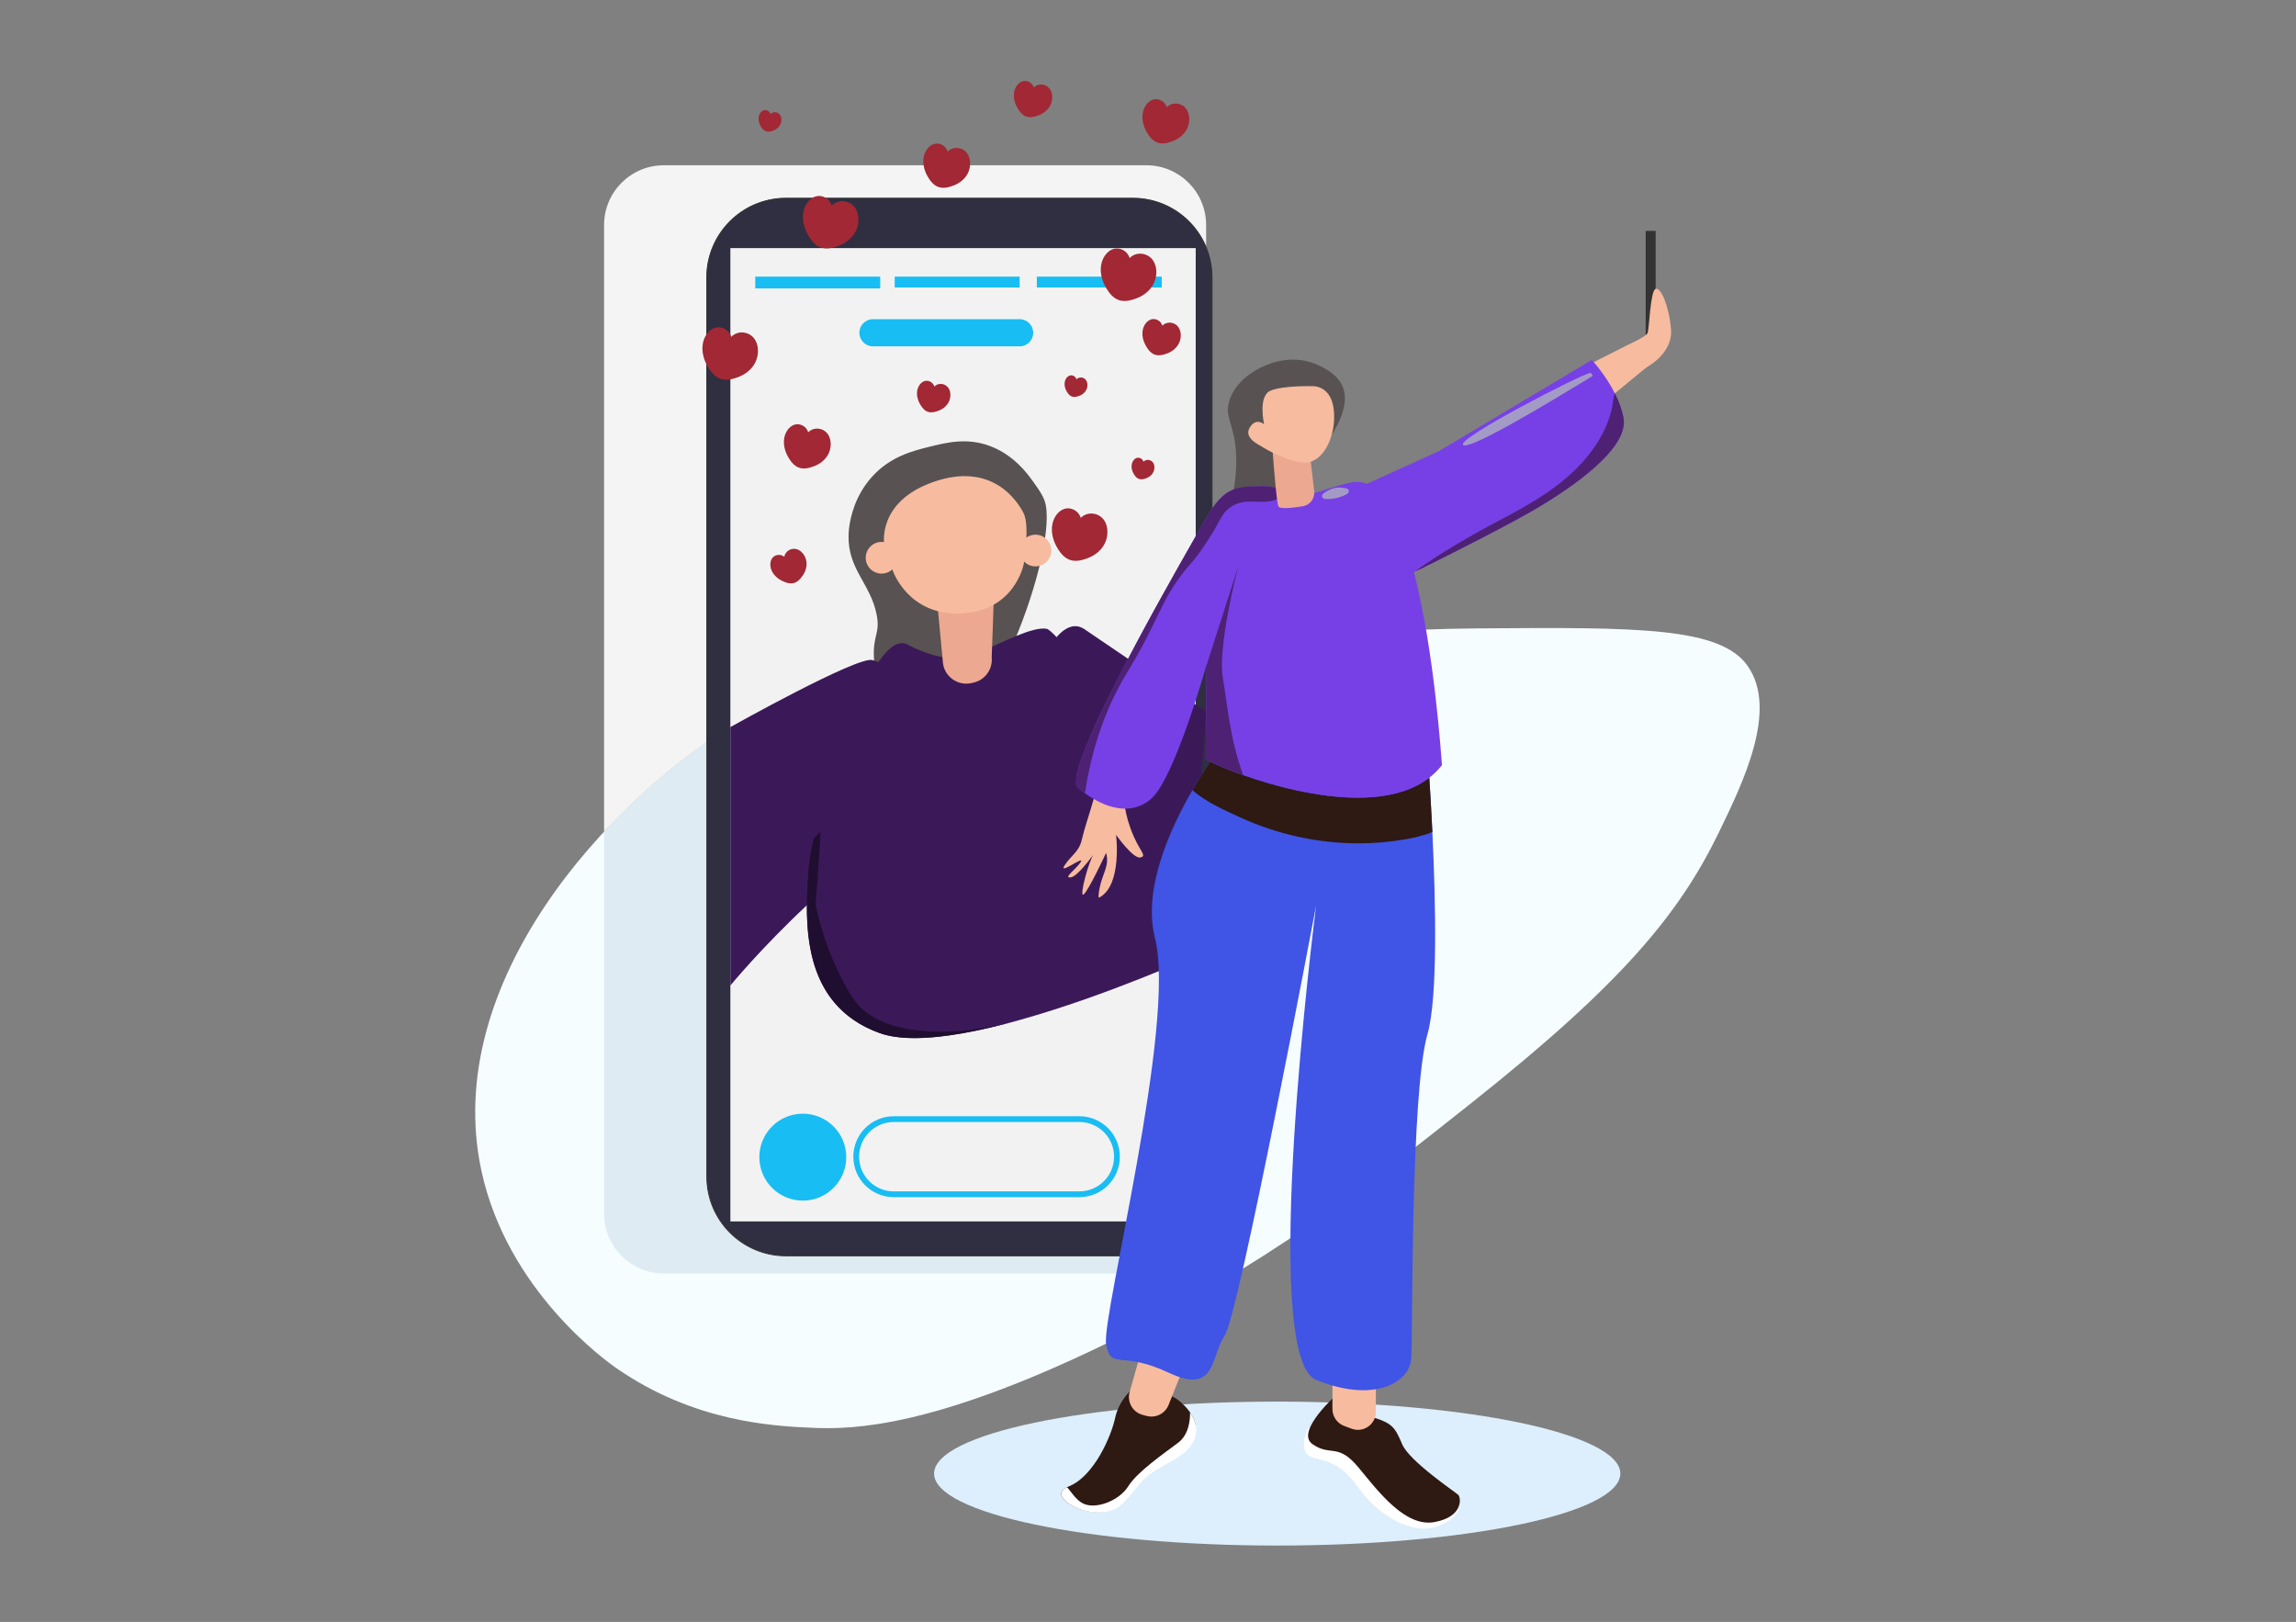 <svg width="3178.667" height="2245.333" xmlns="http://www.w3.org/2000/svg"><rect width="100%" height="100%" fill="#808080" stroke="none"/><path d="M7690.52 9374.53c1286.58 774.17 2678.98 865.87 3281.58 905.57 385 25.4 686.1 16.8 1110.5 8.2 461.6-9.4 1069-18.8 2088.6 15.6 559.9 18.8 738 33.8 1225.2 37.7 1675.6 13.2 2519.1 11.5 2798.9-395.84 313.5-456.53-50.8-1207.54-301.6-1724.61-412.9-851.43-1008-1572.25-2563.3-2808.35-1113.1-884.7-2178.4-1721.1-3816.7-2516.2-1794.98-871.2-2630.48-893.4-3044.02-876.5-425.57 17.4-1247.96 61.8-2054.44 622-112.13 77.9-1136.03 810.8-1404.19 2054.5-419.78 1946.8 1293.04 3843.73 2679.47 4677.93" style="fill:#f6fdff;fill-opacity:1;fill-rule:nonzero;stroke:none" transform="matrix(.133 0 0 -.133 0 2245.333)"/><path d="M16866.5 1544.2c0-413.8-1599.1-749.2-3571.7-749.2s-3571.72 335.4-3571.72 749.2c0 413.8 1599.12 749.2 3571.72 749.2s3571.7-335.4 3571.7-749.2" style="fill:#ddeefc;fill-opacity:1;fill-rule:nonzero;stroke:none" transform="matrix(.133 0 0 -.133 0 2245.333)"/><path d="M17234.1 13281.9h-103.7v1196.8h103.7v-1196.8" style="fill:#333;fill-opacity:1;fill-rule:nonzero;stroke:none" transform="matrix(.133 0 0 -.133 0 2245.333)"/><path d="M6288.01 8225.37v6314.53c0 343.6 278.5 622.1 622.04 622.1H11933c343.5 0 622-278.5 622-622.1v-220.7c-126.5 296.2-420.4 503.8-762.9 503.8H8181.77c-457.92 0-829.12-371.2-829.12-829.1V9154.35c-359.9-252.37-727.94-567.4-1064.64-928.98" style="fill:#f4f4f4;fill-opacity:1;fill-rule:nonzero;stroke:none" transform="matrix(.133 0 0 -.133 0 2245.333)"/><path d="M11619.3 3626.9H6910.05c-343.54 0-622.04 278.5-622.04 622.1v3976.37c336.7 361.58 704.74 676.61 1064.64 928.98V4634.8c0-457.9 371.2-829.1 829.12-829.1h3471.33c-11.7-61.7-23-121.5-33.8-178.8" style="fill:#dfebf2;fill-opacity:1;fill-rule:nonzero;stroke:none" transform="matrix(.133 0 0 -.133 0 2245.333)"/><path d="M11792.1 3810.7H8181.77c-455.15 0-824.12 369-824.12 824.1v9359.1c0 455.1 368.97 824.1 824.12 824.1h3610.33c455.2 0 824.2-369 824.2-824.1V4634.8c0-455.1-369-824.1-824.2-824.1" style="fill:#2f2f41;fill-opacity:1;fill-rule:nonzero;stroke:none" transform="matrix(.133 0 0 -.133 0 2245.333)"/><path d="M11792.1 3810.7v5H8181.77c-226.21 0-430.96 91.7-579.21 239.9-148.24 148.3-239.91 353-239.91 579.2v9359.1c0 226.2 91.67 430.9 239.91 579.2 148.25 148.2 353 239.9 579.21 239.9h3610.33c226.3 0 431-91.7 579.3-239.9 148.2-148.3 239.9-353 239.9-579.2V4634.8c0-226.2-91.7-430.9-239.9-579.2-148.3-148.2-353-239.9-579.3-239.9v-10c458 0 829.2 371.2 829.2 829.1v9359.1c0 457.9-371.2 829.1-829.2 829.1H8181.77c-457.92 0-829.12-371.2-829.12-829.1V4634.8c0-457.9 371.2-829.1 829.12-829.1h3610.33v5" style="fill:#333;fill-opacity:1;fill-rule:nonzero;stroke:none" transform="matrix(.133 0 0 -.133 0 2245.333)"/><path d="M7602.67 4168.8h4843.93v10130.9H7602.67z" style="fill:#f2f2f2;fill-opacity:1;fill-rule:nonzero;stroke:none" transform="matrix(.133 0 0 -.133 0 2245.333)"/><path d="M9162.35 13880.3H7861.83v122.5h1300.52v-122.5M10613.7 13889.7H9313.13v113.1h1300.57v-113.1M12093.2 13889.7h-1300.5v113.1h1300.5v-113.1M10613.7 13277.2H9086.96c-78.07 0-141.36 63.2-141.36 141.3 0 78.1 63.29 141.4 141.36 141.4h1526.74c78 0 141.3-63.3 141.3-141.4 0-78.1-63.3-141.3-141.3-141.3" style="fill:#18bdf3;fill-opacity:1;fill-rule:nonzero;stroke:none" transform="matrix(.133 0 0 -.133 0 2245.333)"/><path d="M8841.93 11411.2c-8.54-54.6-8.82-96.5-9.01-105.9-6.75-348.6 228.21-499.5 291.73-817.7 39.28-196.6-36.88-207.3-28.27-442.9 13.79-377.29 228.65-885.14 502.48-942.61 607.84-127.54 1389.24 1937.11 1288.14 2516.41-15.1 86.1-63.8 154-136.8 255.9-53.3 74.4-195.3 272.5-447.5 366.1-238.1 88.4-447.39 36.3-631.45-9.4-170.53-42.4-403.06-100.2-593.72-311-184.83-204.4-224.04-435.1-235.6-508.9" style="fill:#585252;fill-opacity:1;fill-rule:nonzero;stroke:none" transform="matrix(.133 0 0 -.133 0 2245.333)"/><path d="M9341.41 11076.6c0-91-73.84-164.9-164.92-164.9-91.08 0-164.92 73.9-164.92 164.9 0 91.1 73.84 165 164.92 165 91.08 0 164.92-73.9 164.92-165M10943.5 11152c0-91.1-73.8-164.9-164.9-164.9-91.1 0-164.9 73.8-164.9 164.9 0 91.1 73.8 164.9 164.9 164.9 91.1 0 164.9-73.8 164.9-164.9" style="fill:#f7bb9f;fill-opacity:1;fill-rule:nonzero;stroke:none" transform="matrix(.133 0 0 -.133 0 2245.333)"/><path d="M12446.6 6937.9s-920.6-417.2-1826.3-670.7c-572-160.1-1138-254.9-1462.7-138.2-838.7 301.6-772.7 1187.4-744.5 1677.5 4.6 80.1 24.4 201.4 55.9 347.6 112.3 520.2 374 1355.8 634.3 1775.7 113.6 183.4 227 287.5 327.6 251.6 0 0 424.1-245.1 716.3-113.1 292.1 131.9 607.8 296.8 749.2 268.6 141.3-28.3 1672.7-2015.3 1550.2-3399" style="fill:#3b1959;fill-opacity:1;fill-rule:nonzero;stroke:none" transform="matrix(.133 0 0 -.133 0 2245.333)"/><path d="M9308.42 9898.64s-4.98-22.92-14.46-64.38c-78.92-345.29-469.85-1977.09-894.84-2374.39-476.03-445-796.45-835.17-796.45-835.17v2689.65s1328.79 744.45 1479.58 697.35c150.78-47.09 226.17-113.06 226.17-113.06M11282.8 10336.9l1272.1-863.67-143.7-1935.16-1463 2643.33s155.5 268.5 334.6 155.5" style="fill:#3b1959;fill-opacity:1;fill-rule:nonzero;stroke:none" transform="matrix(.133 0 0 -.133 0 2245.333)"/><path d="M8808.95 4837.9c0-249.8-202.53-452.3-452.35-452.3-249.83 0-452.36 202.5-452.36 452.3s202.53 452.4 452.36 452.4c249.82 0 452.35-202.6 452.35-452.4M11235.6 4451.5v30H9303.71c-99.81 0-189.89 40.4-255.33 105.8-65.4 65.4-105.75 155.5-105.77 255.3.02 99.8 40.37 189.9 105.77 255.4 65.44 65.4 155.52 105.7 255.33 105.7h1931.89c99.9 0 189.9-40.3 255.4-105.7 65.4-65.5 105.7-155.6 105.7-255.4 0-99.8-40.3-189.9-105.7-255.3-65.5-65.4-155.5-105.8-255.4-105.8v-60c116.2 0 221.7 47.2 297.8 123.4 76.2 76.1 123.4 181.5 123.3 297.7.1 116.2-47.1 221.7-123.3 297.8-76.1 76.2-181.6 123.3-297.8 123.3H9303.71c-116.19 0-221.65-47.1-297.76-123.3-76.16-76.1-123.35-181.6-123.34-297.8-.01-116.2 47.18-221.6 123.34-297.7 76.11-76.2 181.57-123.4 297.76-123.4h1931.89v30" style="fill:#18bdf3;fill-opacity:1;fill-rule:nonzero;stroke:none" transform="matrix(.133 0 0 -.133 0 2245.333)"/><path d="m9718.37 11006 95.42-1005.7c6.77-151.63 148.42-260.59 296.71-228.24l21.1 4.61c121.6 26.53 203.9 140.1 191.3 263.93l36.3 993.6-640.83-28.2" style="fill:#eca891;fill-opacity:1;fill-rule:nonzero;stroke:none" transform="matrix(.133 0 0 -.133 0 2245.333)"/><path d="M9294.29 10940s160.21-471.2 716.21-442.9c556 28.2 645.6 513.6 645.6 513.6s65.9 395.8 0 527.7c-66 132-329.9 537.2-933.02 329.9-603.14-207.4-518.32-659.7-518.32-659.7l89.53-268.6" style="fill:#f7bb9f;fill-opacity:1;fill-rule:nonzero;stroke:none" transform="matrix(.133 0 0 -.133 0 2245.333)"/><path d="M9520.58 6077.1c-139.41 0-262.68 15.9-362.98 51.9-656.05 235.9-758.54 829.3-758.57 1311.13 0 6.58.02 13.18.06 19.72l.03.02c33.33 31.16 66.43 69.89 99.21 115.02-2.73-35.05-5.5-70.02-8.33-104.89 16.5-82.47 43.98-201.11 90-340 100.18-302.4 245.78-572.6 330-680 161.63-206.1 484.74-306.2 879.86-306.2 250.84 0 530.74 40.4 816.84 119.6-390.7-108.6-777.79-186.3-1086.12-186.3" style="fill:#200e30;fill-opacity:1;fill-rule:nonzero;stroke:none" transform="matrix(.133 0 0 -.133 0 2245.333)"/><path d="M8399.09 7459.85c.71 126.73 8.17 245.16 14.01 346.65 4.6 80.1 24.4 201.4 55.9 347.6 22.8 24.5 47.2 47.81 73 70-9.26-162.91-19.89-327.62-32-494.1-3.77-51.9-7.66-103.6-11.67-155.11-32.78-45.13-65.88-83.86-99.21-115.02" style="fill:#200e30;fill-opacity:1;fill-rule:nonzero;stroke:none" transform="matrix(.133 0 0 -.133 0 2245.333)"/><path d="M10606.7 6263.4c4.6 1.3 9.1 2.5 13.6 3.8-4.5-1.3-9.1-2.5-13.6-3.8" style="fill:#dadada;fill-opacity:1;fill-rule:nonzero;stroke:none" transform="matrix(.133 0 0 -.133 0 2245.333)"/><path d="M13365.1 11447.1c29.1 98.8 79.3 190.8 104.5 290.7 25.3 100 21 216.2-47.8 293-52.7 58.9-132.2 146.7-207.1 172-74.9 25.4-80 27.6-122.5 94.3-42.6 66.6-98.1 143.2-21.9 164.3 14.6 4.1 36.6-27.2 58.5-58.5 21.5-30.6 43-61.2 57.6-58.7 76 13 93.7 214.5 150.1 267 82.5 76.9 207.5 104.8 314.8 70.3 107.3-34.6 192.7-130.1 214.9-240.6-191.8-288.1-240.3-367.6-236.8-370 9.1-6.4 472.8 469.3 348.6 782.2-55.9 141-216.2 210.7-273.3 235.6-203.4 88.5-390.2 37-452.3 18.8-29-8.4-359.1-110-452.4-386.4-61-181 46.8-237.5 66-546.6 24.5-394.1-123.3-745.6-94.2-753.9 11.9-3.4 26.6 58.8 94.2 94.3 34.1 17.9 65.6 20.5 109.5 24.2 50.8 4.3 92.7 3.4 143.8-11.2 46.4-13.2 90.5-43.1 109-87.6 31.2-75.1-17.6-156.5-40.6-234.5-28.2-95.7-15.5-202.9 34.3-289.3 49.8-86.6 136.1-151.2 233.1-174.8-98.8 24-84.5 213.1-92.7 286.9-16 145.7-40 273.3 2.7 418.5" style="fill:#585252;fill-opacity:1;fill-rule:nonzero;stroke:none" transform="matrix(.133 0 0 -.133 0 2245.333)"/><path d="M13619.9 2024.8s-141.3-273.3 66-320.4c207.3-47.1 311-103.6 471.2-329.8 160.2-226.2 508.9-471.202 782.2-386.401 273.3 84.801 253.8 243.001 253.8 243.001l-1573.2 793.6" style="fill:#fff;fill-opacity:1;fill-rule:nonzero;stroke:none" transform="matrix(.133 0 0 -.133 0 2245.333)"/><path d="M12201.6 1709.1c-405.2-226.1-273.3-216.7-518.3-471.2-241.6-250.798-822.2 57.1-576.4 165.1 3.5 1.6 7.1 3.2 10.9 4.6 273.3 103.6 452.4 537.1 490.1 716.2 37.7 179.1 169.6 292.1 169.6 292.1s329.9 18.9 488.4-107.8c42.7-34.1 87.2-76.9 121.4-125.6v-.1c92.8-132.1 110.3-308.1-185.7-473.3M13926.2 2378.2s-452.3-395.8-263.9-527.7c188.5-131.9 263.9 18.8 480.7-245 216.7-263.9 490-622 791.6-565.5 301.6 56.6 273.3 254.5 245 282.7-28.3 28.3-508.9 348.7-584.3 527.8-75.4 179.1-103.6 216.7-311 282.7-207.3 66-358.1 245-358.1 245" style="fill:#2e1913;fill-opacity:1;fill-rule:nonzero;stroke:none" transform="matrix(.133 0 0 -.133 0 2245.333)"/><path d="M12215.7 1685.6c-405.2-226.2-282.7-197.9-527.7-452.4-241.6-250.798-826.9 61.8-581.1 169.8 40.2-42.1 91-132.1 166.4-169.8 132-66 377 28.3 471.2 179.1 94.3 150.8 367.6 339.2 518.4 452.3 117.3 88.1 126.3 250.1 124.4 317.8 92.8-132.1 124.5-331.6-171.6-496.8" style="fill:#fff;fill-opacity:1;fill-rule:nonzero;stroke:none" transform="matrix(.133 0 0 -.133 0 2245.333)"/><path d="m11865.4 2770-106.7-376.7c-29.4-103.6 32.1-211.1 136.2-238.4l42-11c93.7-24.6 191.2 24.6 227.2 114.6l182 455-480.7 56.5M14322 2557.3v-370.6c0-130.7-130.6-221.3-253-175.3l-77.8 29.1c-73.1 27.4-121.5 97.3-121.5 175.4v341.4h452.3" style="fill:#f7bb9f;fill-opacity:1;fill-rule:nonzero;stroke:none" transform="matrix(.133 0 0 -.133 0 2245.333)"/><path d="M14859.2 6119.6c-179.1-622-150.8-3138.2-169.6-3383.2-18.9-245.1-386.4-461.8-989.6-216.8-596.8 242.4-12.4 4840.9-.2 4936.7-17.1-90.3-802.4-4251.2-951.6-4474.9-150.8-226.2-84.8-622-584.3-386.4-499.5 235.6-603.1 18.8-650.2 301.6-47.2 282.7 735 3336.1 508.9 4221.89-125.3 490.61 133.8 1096.71 390 1540.01 148.1 256.4 295.3 458.3 366.7 551.8 28 36.9 44.3 56.9 44.3 56.9l947.7-96.5 1087.9-110.8s28-362 50.8-838.3c34.8-729 57.5-1725.8-50.8-2102" style="fill:#4054e6;fill-opacity:1;fill-rule:nonzero;stroke:none" transform="matrix(.133 0 0 -.133 0 2245.333)"/><path d="M14142.1 8104.11c-425.4 0-850.8 94.27-1237.1 272.4-119.5 55.09-348 151.49-492.4 281.99 63.8 110.38 127.3 210.65 184.8 296.53 63-31.85 185.6-84.73 344.7-140.93 314.1-110.93 770.6-234.74 1191.3-234.74 50.8 0 101 1.8 150.4 5.64 225.2 17.45 433.2 77.33 594.3 202.36 9.5-147.19 21.3-344.09 31.9-565.76-88.3-35.9-183.3-57.99-277.4-74.7-162-28.72-326.3-42.79-490.5-42.79" style="fill:#2e1913;fill-opacity:1;fill-rule:nonzero;stroke:none" transform="matrix(.133 0 0 -.133 0 2245.333)"/><path d="M11702.1 8626.39s-18.8-131.94 66-367.54c84.8-235.6 179.1-282.72 103.7-301.56-75.4-18.86-254.5 235.59-254.5 235.59s66-518.32-169.6-650.25c0 0-28.3-37.71 0 103.66 28.3 141.36 103.6 226.17 66 358.11 0 0-188.5-405.23-235.6-433.5-47.2-28.27 56.5 358.1 113 433.5 56.6 75.39-160.2-245.03-245-254.45-84.8-9.42 56.6 84.82 103.7 160.21 47.1 75.4-235.6-141.36-169.7-37.7 66 103.67 150.8 141.37 179.1 263.88 28.3 122.51 81.8 275.29 125.7 429.79 43.9 154.5 62.8 277.01 62.8 277.01l301.6-113.09-47.2-103.66M16941.9 13291.3l-612.6-311 179.1-442.9s622 518.3 640.8 527.7c18.9 9.4 263.9 150.8 245.1 386.4-18.9 235.6-103.7 442.9-160.2 424.1-56.6-18.9-66-424.1-84.9-461.8-18.8-37.7-207.3-122.5-207.3-122.5" style="fill:#f7bb9f;fill-opacity:1;fill-rule:nonzero;stroke:none" transform="matrix(.133 0 0 -.133 0 2245.333)"/><path d="M15010 8918.5c-169.4-216.3-433.2-310.8-726.2-333.5-458.9-35.7-989.7 104.8-1341.7 229.1-236.1 83.4-391.8 159.5-391.8 170.4 0 35.7 8.4 883.8 9.3 972.6.1 4.9.1 7.5.1 7.5s-329.8-1178-574.8-1394.8c-217.1-192-493.3-88.2-691.1 55.9-25.5 18.6-49.7 37.8-72.3 57.2-197.9 169.7 1130.9 2450.3 1328.8 2799 197.9 348.7 334.6 334.5 584.3 339.2 119.9 2.3 184.1-26.9 231.7-56.4 51.5-31.8 83.4-63.9 145.3-56.6 118.9 14 418.2 131.3 570.1 155.5 51 8.1 99.4 1.5 145.2-18 209.5-88.9 365.9-445.3 481.5-880.6 3.5-13.1 7-26.2 10.4-39.4 214.1-832.7 283.4-1927.6 290.9-2004.3l.1-.6.2-2.2" style="fill:#7740e6;fill-opacity:1;fill-rule:nonzero;stroke:none" transform="matrix(.133 0 0 -.133 0 2245.333)"/><path d="M11293.8 8625.7c-25.5 18.6-49.7 37.8-72.3 57.2-13.6 11.68-20 33.37-20 63.75-.3 410.82 1164.5 2410.55 1348.8 2735.25 197.9 348.7 334.6 334.5 584.3 339.2 4.5.1 8.9.1 13.2.1 111.5 0 172.7-28.1 218.5-56.5-9.2-35-35.3-64.8-85.4-83.6-49.1-18.4-97.3-22.5-145.2-22.5-19.6 0-39 .7-58.5 1.3-19.5.7-38.9 1.4-58.4 1.4-72.2 0-144.4-9.5-218.3-64.1-101.2-74.8-80.6-129.7-289.6-431.2-114.8-165.5-132.9-154.6-240.9-306-136.4-191.3-180.9-311.7-300-550-169.9-339.89-231.6-399.37-340-610-120.9-234.86-262.6-585.04-336.2-1074.3" style="fill:#4e2175;fill-opacity:1;fill-rule:nonzero;stroke:none" transform="matrix(.133 0 0 -.133 0 2245.333)"/><path d="M16018.3 11604.4c-136.8-82.1-360.4-201.4-589.9-320.1l-.6-.4c-3.1-1.5-6.2-3.2-9.4-4.9-1.6-.8-3.3-1.7-5.3-2.6-187-96.6-376.6-192.3-525.2-266.6-65.6-32.8-123.3-61.5-169.1-84.2-71.3-35.3-114.1-56.3-114.1-56.3l-19.2 41.9-.1.3-416.7 907.7 58.2 26.4 754.8 343.1 1588 947.1s140.2-149.8 240.5-349c39.7-79 73.2-165.8 89.3-254.1 56.5-311-504.2-702.1-881.2-928.3" style="fill:#7740e6;fill-opacity:1;fill-rule:nonzero;stroke:none" transform="matrix(.133 0 0 -.133 0 2245.333)"/><path d="m13631.3 12189.1 48.7-419.2c8.7-75.8-43.7-145-119-157.1-104.9-16.8-235.4-31.4-252.1-3.7-18.7 31.2-45.6 359.2-61.7 577.7-7.1 96.5 81.9 171.8 175.8 148.9l100.6-24.6c57.9-14.1 100.9-62.8 107.7-122" style="fill:#eca891;fill-opacity:1;fill-rule:nonzero;stroke:none" transform="matrix(.133 0 0 -.133 0 2245.333)"/><path d="M13667.1 12862.5s188.4 9.4 216.7-245c28.3-254.5-94.2-518.3-263.9-546.6-169.6-28.3-471.2 150.8-480.6 160.2-9.4 9.4-197.9 84.8-131.9 197.9 65.9 113.1 150.8 37.7 150.8 37.7s-66 292.1 65.9 348.7c132 56.5 443 47.1 443 47.1" style="fill:#f7bb9f;fill-opacity:1;fill-rule:nonzero;stroke:none" transform="matrix(.133 0 0 -.133 0 2245.333)"/><path d="M12942.1 8814.1c-236.1 83.4-391.8 159.5-391.8 170.4 0 35.7 8.4 883.8 9.3 972.6.1 1 .3 1.9.4 2.9l329.5 1028.1c-11.4-43.6-217.9-847.1-159.5-1168.1 36.4-200.3 72.8-647.4 212.1-1005.9" style="fill:#4e2175;fill-opacity:1;fill-rule:nonzero;stroke:none" transform="matrix(.133 0 0 -.133 0 2245.333)"/><path d="M15246.9 12245.8c-6.8 0-12.1 1.2-15.7 3.5-89.3 59.5 1252.2 751.6 1325.9 751.6 1.5 0 2.5-.3 2.9-.9l20-30c-67.3-38.4-1166-724.2-1333.1-724.2M13821.4 11688.2c-6.5 0-13.1.1-19.7.4-9.1.5-18.5 1.3-26.6 6.3-8.2 4.9-14.8 14.9-14.1 25.7.8 12.2 9.9 20.9 18.5 27.6 48.3 37.5 105.6 58.1 163.3 59.6 19.9-2.3 39.7-4.6 59.6-6.9 14.8-1.8 32.9-6.6 36.9-23.7 2.3-9.9-1.5-20.6-7.6-27.9-6-7.3-14.1-11.7-22-15.7-59.4-29.9-123.8-45.4-188.3-45.4m165.1 117-34.9 2.7c11.7-.1 23.3-1 34.9-2.7m-43.7 2.6c-6.3.7-12.5 1.5-18.8 2.2l27.6-2.1h-2.1c-2.2 0-4.5 0-6.7-.1" style="fill:#a39bc5;fill-opacity:1;fill-rule:nonzero;stroke:none" transform="matrix(.133 0 0 -.133 0 2245.333)"/><path d="M14719.5 10922.7c-.2 1-.5 1.9-.7 2.9 25.7 12.8 55.2 27.4 87.8 43.6-33.9-19.1-69.2-39.4-87.1-46.5" style="fill:#e6e6e6;fill-opacity:1;fill-rule:nonzero;stroke:none" transform="matrix(.133 0 0 -.133 0 2245.333)"/><path d="M14710 10920c1.6 1.2 3.1 2.4 4.7 3.6 1.4.7 2.7 1.3 4.1 2 .2-1 .5-1.9.7-2.9-4.2-1.7-7.5-2.7-9.5-2.7" style="fill:#4e2175;fill-opacity:1;fill-rule:nonzero;stroke:none" transform="matrix(.133 0 0 -.133 0 2245.333)"/><path d="M14714.7 10923.6c244.9 185.3 638.5 408.7 908.7 550.8 271.9 142.9 543 296.2 764.4 509.2 183.9 176.9 340 405.5 392.8 658.6 10.6 51 10 104.3 29.6 144.6 39.7-79 73.2-165.8 89.3-254.1 2.7-14.6 3.9-29.3 4-44.2.3-303.1-525.9-668.5-885.2-884.1-136.8-82.1-360.4-201.4-589.9-320.1l-.6-.4c-3.1-1.5-6.2-3.2-9.4-4.9-1.6-.8-3.3-1.7-5.3-2.6-187-96.6-376.6-192.3-525.2-266.6-9.2-.1-44.4-19.7-81.3-40.6-32.6-16.2-62.1-30.8-87.8-43.6-1.4-.7-2.7-1.3-4.1-2" style="fill:#4e2175;fill-opacity:1;fill-rule:nonzero;stroke:none" transform="matrix(.133 0 0 -.133 0 2245.333)"/><path d="M10999.1 11191.3c-37.2 66.4-58.3 146.9-46.4 224.3 11.9 77.5 60.7 149.5 127.7 170.4 67.1 20.9 147.8-19.9 169.3-94.6 68.8 71.7 192.8 57 246.9-29.3 42.4-67.7 39.6-163.5 3.6-235.8-35.9-72.4-100.3-122.6-169.5-150.3-149.4-59.8-244.8-40-331.6 115.3M11508 13896c-37.2 66.4-58.3 146.9-46.4 224.3 11.9 77.5 60.7 149.5 127.7 170.4 67 20.9 147.8-19.9 169.3-94.6 68.8 71.7 192.8 57 246.9-29.3 42.4-67.7 39.6-163.5 3.6-235.8-35.9-72.3-100.3-122.6-169.5-150.3-149.4-59.8-244.8-40-331.6 115.3M8407.44 14442.6c-37.15 66.4-58.21 146.9-46.35 224.3s60.73 149.5 127.74 170.4c67 20.9 147.79-19.9 169.3-94.6 68.77 71.7 192.71 57 246.83-29.3 42.43-67.7 39.59-163.5 3.64-235.8-35.94-72.3-100.32-122.7-169.51-150.3-149.36-59.8-244.77-40-331.65 115.3M7361.37 13076.1c-37.15 66.4-58.21 146.9-46.35 224.3 11.86 77.5 60.73 149.5 127.74 170.4 67.01 20.9 147.79-19.9 169.3-94.6 68.77 71.7 192.72 57.1 246.83-29.3 42.43-67.7 39.59-163.5 3.64-235.8-35.94-72.3-100.32-122.6-169.51-150.3-149.36-59.8-244.77-40-331.65 115.3M9575.07 12678.4c-22.34 39.9-35 88.4-27.87 134.9 7.14 46.6 36.52 89.9 76.81 102.5 40.3 12.5 88.87-12 101.81-56.9 41.35 43.1 115.88 34.3 148.42-17.6 25.51-40.7 23.8-98.3 2.19-141.8-21.62-43.5-60.33-73.8-101.93-90.4-89.81-36-147.19-24.1-199.43 69.3M11926.1 13285.2c-25.7 45.8-40.2 101.4-32 154.9 8.2 53.4 41.9 103.2 88.2 117.6 46.2 14.4 102-13.8 116.9-65.3 47.5 49.5 133 39.4 170.4-20.2 29.3-46.8 27.3-112.9 2.5-162.8-24.8-50-69.3-84.7-117-103.8-103.2-41.3-169-27.7-229 79.6M10587.9 15763.7c-25.7 45.9-40.2 101.5-32 154.9 8.2 53.5 41.9 103.2 88.2 117.6 46.2 14.5 102-13.7 116.9-65.3 47.4 49.5 133 39.4 170.4-20.2 29.3-46.7 27.3-112.9 2.5-162.8-24.8-50-69.3-84.7-117-103.8-103.2-41.3-169-27.6-229 79.6M11799.2 11953.3c-15.3 27.3-24 60.5-19.1 92.3 4.9 31.9 25 61.6 52.6 70.2 27.5 8.6 60.8-8.2 69.7-39 28.3 29.5 79.3 23.5 101.6-12 17.4-27.9 16.3-67.4 1.5-97.1-14.8-29.8-41.3-50.5-69.8-61.9-61.5-24.6-100.8-16.5-136.5 47.5M8201.72 12129.5c-31.3 55.9-49.05 123.8-39.05 189 9.99 65.3 51.17 126 107.63 143.6 56.47 17.6 124.54-16.8 142.66-79.7 57.95 60.4 162.4 48 208-24.7 35.75-57 33.36-137.8 3.07-198.7-30.29-61-84.54-103.4-142.84-126.7-125.86-50.4-206.26-33.7-279.47 97.2M11933.6 15512.7c-31.3 56-49 123.8-39 189.1 10 65.2 51.2 125.9 107.6 143.5 56.5 17.6 124.6-16.8 142.7-79.7 57.9 60.5 162.4 48.1 208-24.7 35.7-57 33.3-137.7 3.1-198.7-30.3-60.9-84.6-103.3-142.9-126.7-125.8-50.3-206.2-33.7-279.5 97.2M9653.03 15050.9c-31.31 56-49.06 123.9-39.06 189.1 9.99 65.2 51.17 126 107.64 143.6 56.46 17.6 124.53-16.8 142.66-79.8 57.95 60.5 162.43 48.1 208.03-24.6 35.7-57.1 33.3-137.8 3-198.8-30.3-60.9-84.5-103.3-142.8-126.6-125.86-50.4-206.26-33.7-279.47 97.1M11101.8 12810.8c-15.3 27.4-24 60.5-19.1 92.4 4.9 31.9 25 61.6 52.6 70.2 27.6 8.5 60.8-8.3 69.7-39 28.3 29.5 79.3 23.5 101.6-12.1 17.5-27.8 16.3-67.3 1.5-97-14.8-29.8-41.3-50.5-69.8-61.9-61.5-24.6-100.8-16.5-136.5 47.4M7916.45 15572.1c-15.3 27.3-23.97 60.5-19.09 92.3 4.89 31.9 25.01 61.6 52.59 70.2 27.59 8.6 60.85-8.2 69.7-39 28.31 29.6 79.34 23.5 101.62-12 17.47-27.9 16.3-67.3 1.5-97.1-14.8-29.8-41.31-50.5-69.79-61.9-61.49-24.6-100.77-16.5-136.53 47.5M8141.31 10836.1c-43.98 21.6-84.62 56.6-106.67 101.9-22.05 45.4-22.54 101.4 5.31 137 27.85 35.6 85.58 43.5 124.32 11.8 10.16 63.2 81.19 100.8 141.44 74.9 47.25-20.3 80.81-72.1 88.25-123.6 7.43-51.5-8.26-101.7-34.78-141.7-57.23-86.3-115.01-110.7-217.87-60.3" style="fill:#a12834;fill-opacity:1;fill-rule:nonzero;stroke:none" transform="matrix(.133 0 0 -.133 0 2245.333)"/></svg>